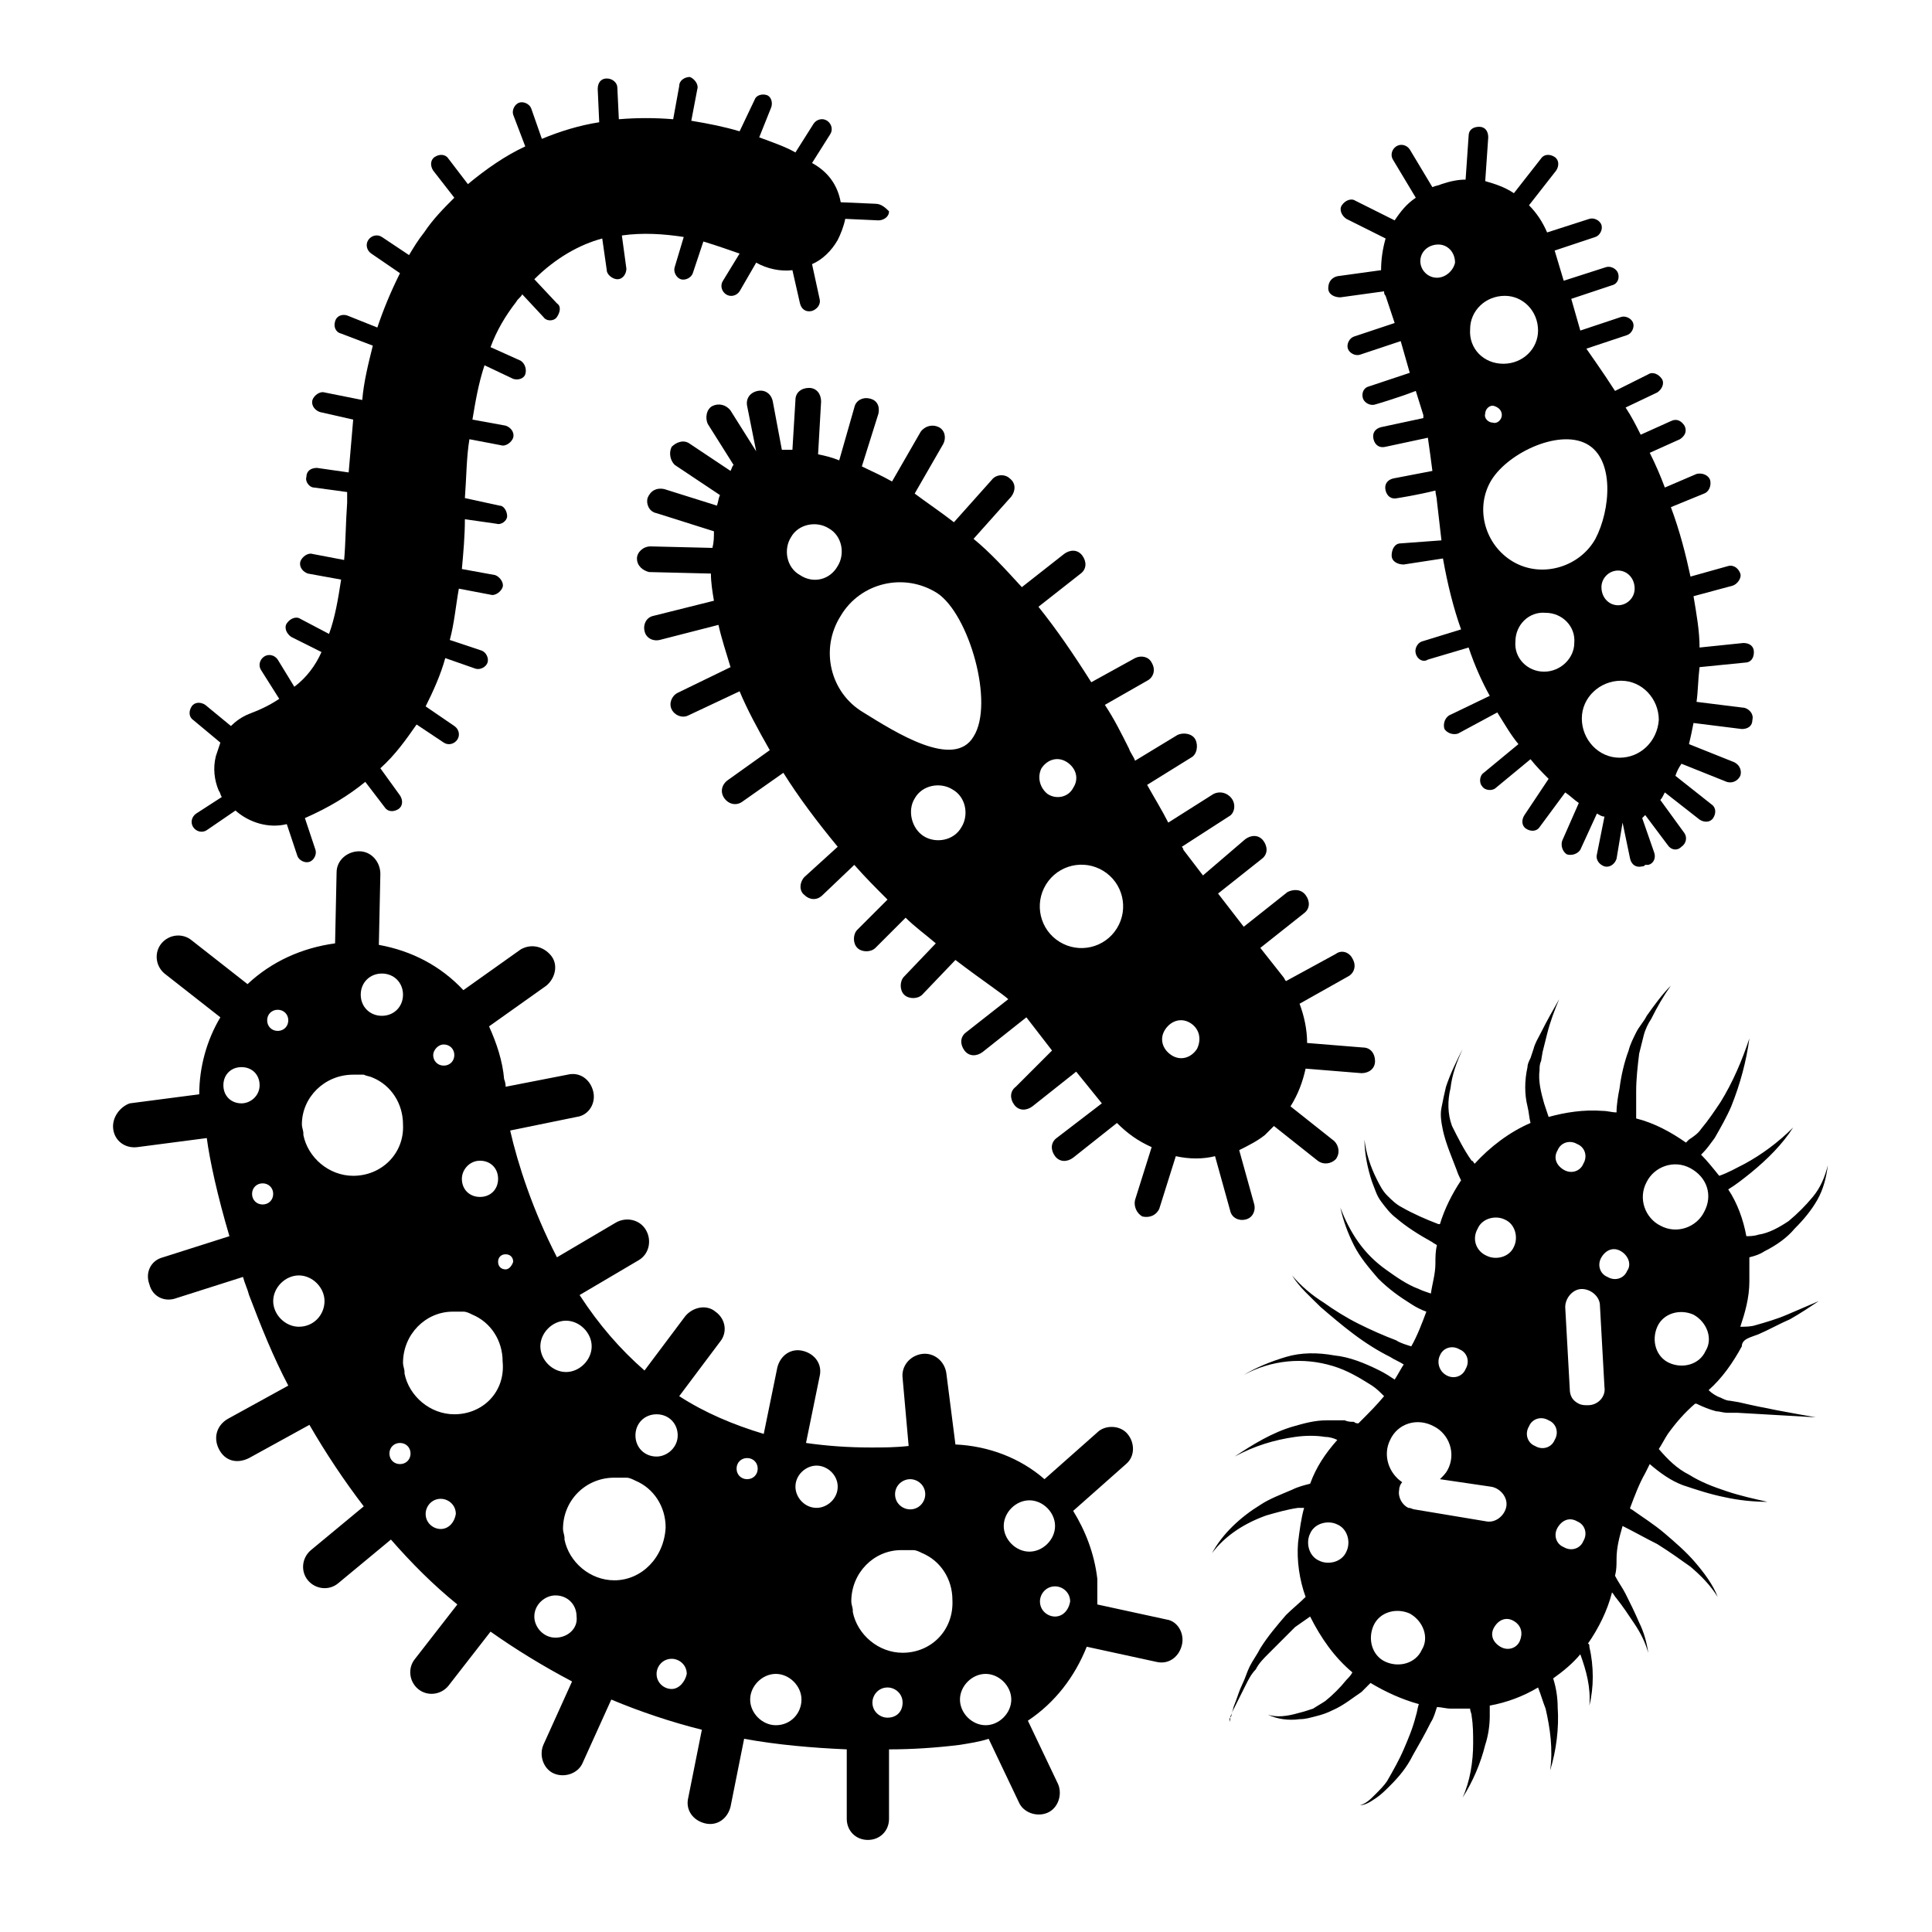<svg width="128" height="128" xmlns="http://www.w3.org/2000/svg">
  <g>
    <path d="M88.8,19.7l2.9-0.4c0,0.1,0,0.2,0.1,0.3l0.6,1.8l-2.7,0.9c-0.3,0.1-0.5,0.5-0.4,0.8c0.1,0.3,0.5,0.5,0.8,0.4 l2.7-0.9l0.6,2.1l-2.7,0.9c-0.4,0.1-0.5,0.5-0.4,0.8s0.5,0.5,0.8,0.4c0,0,1.4-0.4,2.7-0.9l0.5,1.6c0,0.1,0,0.2,0,0.2l-2.8,0.6 c-0.4,0.1-0.6,0.4-0.5,0.8c0.1,0.4,0.4,0.6,0.8,0.5l2.8-0.6c0.1,0.7,0.2,1.4,0.3,2.2l-2.6,0.5c-0.4,0.1-0.6,0.4-0.5,0.8 c0.1,0.4,0.4,0.6,0.8,0.5c0,0,1.3-0.2,2.5-0.5c0,0.2,0.1,0.5,0.1,0.7c0.1,0.9,0.2,1.7,0.3,2.6L92.8,36c-0.4,0-0.6,0.4-0.6,0.8 c0,0.4,0.4,0.6,0.8,0.6l2.6-0.4c0.3,1.7,0.7,3.3,1.2,4.7l-2.6,0.8c-0.3,0.1-0.5,0.5-0.4,0.8c0.1,0.4,0.5,0.6,0.8,0.4l2.7-0.8 c0.4,1.2,0.9,2.3,1.4,3.2L96,47.4c-0.3,0.2-0.4,0.6-0.3,0.9c0.2,0.3,0.6,0.4,0.9,0.3l2.6-1.4c0.5,0.8,0.9,1.5,1.4,2.1l-2.3,1.9 c-0.3,0.2-0.3,0.7-0.1,0.9c0.2,0.3,0.7,0.3,0.9,0.1l2.3-1.9c0.4,0.5,0.8,0.9,1.2,1.3L101,54c-0.2,0.3-0.2,0.7,0.1,0.9 c0.3,0.2,0.7,0.2,0.9-0.1l1.7-2.3c0.3,0.2,0.6,0.5,0.9,0.7l-1.1,2.5c-0.1,0.3,0,0.7,0.3,0.9c0.3,0.1,0.7,0,0.9-0.3l1.1-2.4 c0.2,0.1,0.3,0.2,0.5,0.2l-0.5,2.5c-0.1,0.4,0.2,0.7,0.5,0.8c0.4,0.1,0.7-0.2,0.8-0.5l0.4-2.4l0.5,2.4c0.1,0.4,0.4,0.6,0.8,0.5 c0.1,0,0.1,0,0.2-0.1c0.1,0,0.2,0,0.2,0c0.4-0.1,0.5-0.5,0.4-0.8l-0.8-2.3c0.1-0.1,0.1-0.1,0.2-0.2l1.5,2c0.2,0.3,0.6,0.4,0.9,0.1 c0.3-0.2,0.4-0.6,0.2-0.9L110,53c0.1-0.1,0.2-0.3,0.3-0.5l2.3,1.8c0.3,0.2,0.7,0.2,0.9-0.1s0.2-0.7-0.1-0.9l-2.4-1.9 c0.1-0.3,0.2-0.5,0.4-0.8l3,1.2c0.3,0.1,0.7,0,0.9-0.4c0.1-0.3,0-0.7-0.4-0.9l-3-1.2c0.1-0.4,0.2-0.9,0.3-1.4l3.2,0.4 c0.4,0,0.7-0.2,0.7-0.6c0.1-0.4-0.2-0.7-0.5-0.8l-3.2-0.4c0.1-0.7,0.1-1.5,0.2-2.3l3-0.3c0.4,0,0.6-0.3,0.6-0.7 c0-0.4-0.3-0.6-0.7-0.6l-2.9,0.3c0-1.1-0.2-2.2-0.4-3.4l2.6-0.7c0.3-0.1,0.6-0.5,0.5-0.8c-0.1-0.3-0.4-0.6-0.8-0.5l-2.5,0.7 c-0.3-1.4-0.7-3-1.3-4.6l2.2-0.9c0.3-0.1,0.5-0.5,0.4-0.9c-0.1-0.3-0.5-0.5-0.9-0.4l-2.1,0.9c-0.3-0.8-0.6-1.5-1-2.3l2-0.9 c0.3-0.2,0.5-0.5,0.3-0.9c-0.2-0.3-0.5-0.5-0.9-0.3l-2,0.9c-0.3-0.6-0.6-1.2-1-1.8l2.1-1c0.3-0.2,0.5-0.6,0.3-0.9 c-0.2-0.3-0.6-0.5-0.9-0.3l-2.2,1.1c-0.9-1.4-1.7-2.5-1.9-2.8l2.7-0.9c0.3-0.1,0.5-0.5,0.4-0.8c-0.1-0.3-0.5-0.5-0.8-0.4l-2.7,0.9 l-0.6-2.1l2.7-0.9c0.4-0.1,0.5-0.5,0.4-0.8c-0.1-0.3-0.5-0.5-0.8-0.4l-2.8,0.9l-0.6-2l2.7-0.9c0.3-0.1,0.5-0.5,0.4-0.8 c-0.1-0.3-0.5-0.5-0.8-0.4l-2.8,0.9c-0.3-0.7-0.7-1.3-1.2-1.8l1.8-2.3c0.2-0.3,0.2-0.7-0.1-0.9s-0.7-0.2-0.9,0.1l-1.8,2.3 c-0.6-0.4-1.2-0.6-1.9-0.8l0.2-2.9c0-0.4-0.2-0.7-0.6-0.7c-0.4,0-0.7,0.2-0.7,0.6l-0.2,2.9c-0.5,0-1,0.1-1.6,0.3 c-0.2,0.1-0.4,0.1-0.6,0.2l-1.5-2.5c-0.2-0.3-0.6-0.4-0.9-0.2s-0.4,0.6-0.2,0.9l1.5,2.5c-0.6,0.4-1,0.9-1.4,1.5l-2.6-1.3 c-0.3-0.2-0.7,0-0.9,0.3c-0.2,0.3,0,0.7,0.3,0.9l2.6,1.3c-0.2,0.7-0.3,1.4-0.3,2.1l-2.9,0.4c-0.4,0.1-0.6,0.4-0.6,0.8 C88,19.5,88.4,19.7,88.8,19.7z M102.3,44.5c-1.1,0-2-0.9-1.9-2c0-1.1,0.9-2,2-1.9c1.1,0,2,0.9,1.9,2 C104.3,43.6,103.4,44.5,102.3,44.5z M109.9,47.7c-0.1,1.4-1.2,2.5-2.6,2.5c-1.4,0-2.5-1.2-2.5-2.6c0-1.4,1.2-2.5,2.6-2.5 C108.8,45.1,109.9,46.3,109.9,47.7z M107.2,37.8c0.6,0,1.1,0.5,1.1,1.2c0,0.6-0.5,1.1-1.1,1.1c-0.6,0-1.1-0.5-1.1-1.2 C106.1,38.3,106.6,37.8,107.2,37.8z M105.1,29.4c1.9,1,1.6,4.4,0.6,6.3c-1,1.8-3.4,2.6-5.3,1.6c-1.9-1-2.7-3.4-1.7-5.3 S103.2,28.4,105.1,29.4z M98.4,27.4c0-0.3,0.3-0.6,0.6-0.5c0.3,0.1,0.5,0.3,0.5,0.6s-0.3,0.6-0.6,0.5C98.6,28,98.3,27.7,98.4,27.4z M99.7,19.6c1.2,0,2.2,1,2.2,2.3c0,1.2-1,2.2-2.3,2.2c-1.3,0-2.3-1-2.2-2.3C97.4,20.6,98.4,19.6,99.7,19.6z M95.3,16.2 c0.6,0,1.1,0.5,1.1,1.2c-0.1,0.5-0.6,1-1.2,1c-0.6,0-1.1-0.5-1.1-1.1C94.1,16.7,94.6,16.2,95.3,16.2z"/>
    <path d="M81.5,114.1c0-0.1,0-0.2,0-0.3C81.4,113.9,81.5,114,81.5,114.1z"/>
    <path d="M115.4,89.2c0-0.5,0.6-0.6,1.1-0.8c0.7-0.3,1.4-0.7,2.1-1c0.7-0.4,1.3-0.8,1.9-1.2c-0.7,0.3-1.4,0.6-2.1,0.9 c-0.7,0.3-1.4,0.5-2.1,0.7c-0.3,0.1-0.7,0.1-1,0.1c0.3-0.9,0.6-1.9,0.6-3c0-0.5,0-1.1,0-1.6c0.4-0.1,0.7-0.2,1-0.4 c0.8-0.4,1.5-0.9,2-1.5c0.6-0.6,1.1-1.2,1.5-1.9c0.4-0.7,0.6-1.5,0.7-2.3c-0.2,0.8-0.5,1.5-1,2.1s-1,1.1-1.6,1.6 c-0.6,0.4-1.3,0.8-2,0.9c-0.3,0.1-0.6,0.1-0.8,0.1c-0.2-1.1-0.6-2.2-1.2-3.1c0.5-0.3,1-0.7,1.5-1.1c1.1-0.9,2.1-1.9,2.8-3 c-1,1-2.1,1.8-3.2,2.4c-0.6,0.3-1.1,0.6-1.7,0.8c-0.4-0.5-0.8-1-1.2-1.4c0,0,0,0,0.1-0.1c0.3-0.3,0.5-0.6,0.8-1 c0.4-0.7,0.8-1.4,1.1-2.1c0.6-1.5,1-3,1.2-4.5c-0.5,1.5-1.1,2.9-1.9,4.2c-0.4,0.6-0.8,1.2-1.3,1.8c-0.2,0.3-0.5,0.5-0.8,0.7 c-0.1,0.1-0.1,0.1-0.2,0.2c-1-0.7-2.1-1.3-3.3-1.6c0-0.6,0-1.2,0-1.8c0-0.8,0.1-1.7,0.2-2.5c0.1-0.4,0.2-0.8,0.3-1.2 c0.1-0.4,0.3-0.8,0.5-1.1c0.4-0.8,0.8-1.5,1.3-2.2c-0.6,0.6-1.1,1.3-1.6,2c-0.2,0.4-0.5,0.7-0.7,1.1c-0.2,0.4-0.4,0.8-0.5,1.2 c-0.3,0.8-0.5,1.7-0.6,2.5c-0.1,0.5-0.2,1.1-0.2,1.6c-0.3,0-0.6-0.1-0.9-0.1c-1.3-0.1-2.5,0.1-3.6,0.4c-0.1-0.3-0.2-0.6-0.3-0.9 c-0.2-0.7-0.4-1.5-0.3-2.2c0-0.2,0-0.4,0.1-0.6l0.1-0.6c0.1-0.4,0.2-0.8,0.3-1.2c0.2-0.8,0.5-1.6,0.8-2.3c-0.4,0.7-0.8,1.4-1.2,2.2 c-0.2,0.4-0.4,0.7-0.5,1.1l-0.2,0.6c-0.1,0.2-0.2,0.4-0.2,0.6c-0.2,0.9-0.2,1.8,0,2.6c0.1,0.4,0.1,0.7,0.2,1.1 c-1.4,0.6-2.7,1.6-3.7,2.7c-0.1-0.1-0.1-0.2-0.2-0.2c-0.5-0.7-0.9-1.5-1.3-2.3c-0.3-0.8-0.3-1.7-0.1-2.5c0.1-0.9,0.4-1.7,0.8-2.6 c-0.4,0.8-0.8,1.6-1.1,2.5c-0.1,0.4-0.2,0.9-0.3,1.4c-0.1,0.5,0,1,0.1,1.5c0.2,0.9,0.6,1.8,0.9,2.6c0.1,0.3,0.2,0.5,0.3,0.7 c-0.6,0.9-1.1,1.9-1.4,2.9h-0.1c-0.8-0.3-1.7-0.7-2.4-1.1c-0.4-0.2-0.7-0.5-1-0.8c-0.3-0.3-0.5-0.7-0.7-1.1 c-0.4-0.8-0.7-1.7-0.8-2.6c0,0.9,0.2,1.9,0.5,2.8c0.2,0.5,0.3,0.9,0.6,1.3c0.3,0.4,0.6,0.8,1,1.1c0.7,0.6,1.5,1.1,2.4,1.6 c0.1,0.1,0.2,0.1,0.3,0.2c-0.1,0.4-0.1,0.8-0.1,1.2c0,0.7-0.2,1.3-0.3,2c-0.3-0.1-0.6-0.2-0.8-0.3c-0.8-0.3-1.5-0.8-2.2-1.3 c-0.7-0.5-1.3-1.1-1.8-1.8s-0.9-1.5-1.2-2.3c0.2,0.9,0.5,1.7,0.9,2.5c0.4,0.8,1,1.5,1.6,2.2c0.7,0.7,1.4,1.2,2.2,1.7 c0.3,0.2,0.7,0.4,1,0.5c-0.3,0.8-0.6,1.6-1,2.3c-0.3-0.1-0.7-0.2-1-0.4c-0.8-0.3-1.7-0.7-2.5-1.1c-0.8-0.4-1.6-0.9-2.3-1.4 c-0.8-0.5-1.5-1.1-2.1-1.8c0.5,0.8,1.2,1.4,1.9,2.1c0.7,0.6,1.4,1.2,2.2,1.8s1.6,1.1,2.4,1.5c0.3,0.2,0.6,0.3,0.9,0.5 c-0.2,0.3-0.4,0.7-0.6,1c-0.3-0.2-0.6-0.4-1-0.6c-1-0.5-2-0.9-3-1c-1.1-0.2-2.2-0.2-3.2,0.1s-2,0.7-2.8,1.2 c0.9-0.5,1.9-0.8,2.9-0.9c1-0.1,2,0,3,0.3c1,0.3,1.8,0.8,2.6,1.3c0.3,0.2,0.5,0.4,0.8,0.7c-0.5,0.6-1,1.1-1.6,1.7c0,0,0,0-0.1,0.1 c-0.1,0-0.2,0-0.3-0.1c-0.2,0-0.4,0-0.6-0.1c-0.4,0-0.8,0-1.2,0c-0.8,0-1.5,0.2-2.2,0.4c-1.4,0.4-2.7,1.2-3.9,2 c1.3-0.7,2.6-1.1,4-1.3c0.7-0.1,1.4-0.1,2,0c0.3,0,0.6,0.1,0.8,0.2c-0.8,0.9-1.4,1.8-1.8,2.9c-0.4,0.1-0.8,0.2-1.2,0.4 c-0.7,0.3-1.5,0.6-2.1,1c-1.3,0.8-2.5,1.9-3.2,3.2c0.9-1.2,2.2-2,3.6-2.5c0.7-0.2,1.4-0.4,2.1-0.5c0.1,0,0.2,0,0.4,0 c-0.2,0.7-0.3,1.5-0.4,2.3c-0.1,1.2,0.1,2.5,0.5,3.6c-0.4,0.4-0.9,0.8-1.3,1.2c-0.6,0.7-1.2,1.4-1.7,2.2c-0.2,0.4-0.5,0.8-0.7,1.2 c-0.2,0.4-0.3,0.8-0.5,1.2c-0.2,0.4-0.3,0.8-0.5,1.3c-0.1,0.2-0.1,0.4-0.2,0.6c0.1-0.2,0.2-0.4,0.3-0.6c0.2-0.4,0.4-0.8,0.6-1.2 s0.4-0.8,0.7-1.1c0.2-0.4,0.5-0.7,0.8-1c0.6-0.6,1.2-1.2,1.8-1.8c0.3-0.2,0.7-0.5,1-0.7c0.7,1.4,1.6,2.7,2.8,3.7 c-0.1,0.2-0.3,0.4-0.4,0.5c-0.4,0.5-0.9,1-1.4,1.4c-0.3,0.2-0.5,0.3-0.8,0.5c-0.3,0.1-0.6,0.2-1,0.3c-0.7,0.2-1.4,0.3-2,0.1 c0.6,0.3,1.4,0.4,2.1,0.3c0.4,0,0.7-0.1,1.1-0.2c0.4-0.1,0.7-0.2,1.1-0.4c0.7-0.3,1.3-0.8,1.9-1.2c0.2-0.2,0.4-0.4,0.6-0.6 c1,0.6,2.1,1.1,3.2,1.4c-0.1,0.3-0.1,0.5-0.2,0.8c-0.2,0.8-0.5,1.5-0.8,2.2c-0.3,0.7-0.7,1.4-1.1,2.1c-0.2,0.3-0.5,0.6-0.8,0.9 s-0.6,0.6-1,0.7c0.4,0,0.8-0.3,1.1-0.5c0.3-0.2,0.6-0.5,0.9-0.8c0.6-0.6,1.1-1.2,1.5-2c0.4-0.7,0.8-1.4,1.2-2.2 c0.2-0.3,0.3-0.7,0.4-1c0.3,0,0.6,0.1,0.9,0.1c0.5,0,0.9,0,1.3,0c0,0.2,0.1,0.3,0.1,0.5c0.1,0.6,0.1,1.2,0.1,1.8 c0,1.2-0.2,2.5-0.7,3.6c0.7-1.1,1.2-2.3,1.5-3.5c0.2-0.6,0.3-1.3,0.3-1.9c0-0.2,0-0.5,0-0.7c1.1-0.2,2.2-0.6,3.2-1.2 c0.2,0.5,0.3,0.9,0.5,1.4c0.3,1.3,0.5,2.7,0.3,4.1c0.4-1.3,0.6-2.8,0.5-4.2c0-0.6-0.1-1.3-0.3-1.9c0.7-0.5,1.3-1,1.8-1.6 c0.4,1.1,0.7,2.2,0.6,3.4c0.3-1.2,0.3-2.6,0-3.9c0-0.1,0-0.2-0.1-0.2c0.7-1,1.3-2.2,1.6-3.4c0.1,0.1,0.2,0.3,0.3,0.4 c0.4,0.5,0.8,1.1,1.2,1.7s0.7,1.2,0.9,1.9c-0.1-0.7-0.3-1.4-0.6-2c-0.3-0.7-0.6-1.3-0.9-1.9c-0.2-0.4-0.5-0.8-0.7-1.2 c0.1-0.4,0.1-0.7,0.1-1.1c0-0.8,0.2-1.5,0.4-2.2c0.8,0.4,1.5,0.8,2.3,1.2c0.8,0.5,1.5,1,2.2,1.5c0.7,0.6,1.3,1.2,1.8,2 c-0.3-0.8-0.9-1.6-1.5-2.3c-0.6-0.7-1.3-1.3-2-1.9s-1.5-1.1-2.2-1.6c0,0-0.1,0-0.1-0.1c0.3-0.8,0.6-1.6,1-2.3 c0.1-0.2,0.2-0.4,0.3-0.6c0.7,0.6,1.4,1.1,2.2,1.4c0.9,0.3,1.8,0.6,2.8,0.8c0.9,0.2,1.9,0.3,2.8,0.3c-0.9-0.2-1.8-0.4-2.7-0.7 c-0.9-0.3-1.7-0.6-2.5-1.1c-0.8-0.4-1.4-1-2-1.7c0.2-0.3,0.4-0.7,0.6-1c0.5-0.7,1.1-1.4,1.8-2c0,0,0,0,0.1,0 c0.4,0.2,0.9,0.4,1.3,0.5c0.2,0,0.5,0.1,0.7,0.1h0.7c1.7,0.1,3.5,0.2,5.2,0.3c-1.7-0.3-3.4-0.6-5.1-1l-0.6-0.1 c-0.2,0-0.4-0.1-0.6-0.2c-0.3-0.1-0.6-0.3-0.8-0.5C114.1,91.3,114.8,90.3,115.4,89.2z M89.2,102.8c-0.3,0.7-1.2,0.9-1.8,0.6 c-0.7-0.3-0.9-1.2-0.6-1.8c0.3-0.7,1.2-0.9,1.8-0.6C89.3,101.3,89.5,102.2,89.2,102.8z M103.2,76.2c0.2-0.5,0.8-0.7,1.3-0.4 c0.5,0.2,0.7,0.8,0.4,1.3c-0.2,0.5-0.8,0.7-1.3,0.4S102.9,76.7,103.2,76.2z M97.9,81.4c0.3-0.7,1.2-0.9,1.8-0.6 c0.7,0.3,0.9,1.2,0.6,1.8c-0.3,0.7-1.2,0.9-1.8,0.6C97.8,82.9,97.5,82.1,97.9,81.4z M95.4,89.8c0.2-0.5,0.8-0.7,1.3-0.4 c0.5,0.2,0.7,0.8,0.4,1.3c-0.2,0.5-0.8,0.7-1.3,0.4C95.3,90.8,95.2,90.2,95.4,89.8z M94.2,109.3c-0.4,0.9-1.5,1.2-2.4,0.8 c-0.9-0.4-1.2-1.5-0.8-2.4c0.4-0.9,1.5-1.2,2.4-0.8C94.3,107.4,94.7,108.5,94.2,109.3z M98.5,100.8l-4.8-0.8 c-0.1,0-0.2-0.1-0.4-0.1c-0.4-0.2-0.7-0.7-0.6-1.2c0-0.2,0.1-0.4,0.2-0.5c-0.9-0.6-1.3-1.8-0.8-2.8c0.5-1.1,1.8-1.5,2.9-0.9 c1,0.5,1.5,1.8,0.9,2.9c-0.1,0.2-0.3,0.4-0.5,0.6l3.4,0.5c0.6,0.1,1.1,0.7,1,1.3C99.7,100.4,99.1,100.9,98.5,100.8z M100.7,108.7 c-0.2,0.5-0.8,0.7-1.3,0.4s-0.7-0.8-0.4-1.3s0.8-0.7,1.3-0.4C100.8,107.7,100.9,108.2,100.7,108.7z M101.7,95.8 c-0.5-0.2-0.7-0.8-0.4-1.3c0.2-0.5,0.8-0.7,1.3-0.4c0.5,0.2,0.7,0.8,0.4,1.3C102.8,95.9,102.2,96.1,101.7,95.8z M104.9,102.1 c-0.2,0.5-0.8,0.7-1.3,0.4c-0.5-0.2-0.7-0.8-0.4-1.3s0.8-0.7,1.3-0.4C105,101,105.2,101.6,104.9,102.1z M105.2,93.1 c-0.2,0-0.4,0-0.6-0.1c-0.4-0.2-0.6-0.5-0.6-1l-0.3-5.4c0-0.6,0.5-1.2,1.1-1.2c0.6,0,1.2,0.5,1.2,1.1l0.3,5.4 C106.4,92.5,105.9,93.1,105.2,93.1z M107.8,84.2c-0.2,0.5-0.8,0.7-1.3,0.4c-0.5-0.2-0.7-0.8-0.4-1.3c0.3-0.5,0.8-0.7,1.3-0.4 C107.9,83.2,108.1,83.8,107.8,84.2z M109.1,78.3c0.5-1,1.8-1.5,2.9-0.9c1.1,0.6,1.5,1.8,0.9,2.9c-0.5,1-1.8,1.5-2.9,0.9 C109,80.7,108.5,79.4,109.1,78.3z M113,89.5c-0.4,0.9-1.5,1.2-2.4,0.8c-0.9-0.4-1.2-1.5-0.8-2.4c0.4-0.9,1.5-1.2,2.4-0.8 C113.1,87.6,113.5,88.7,113,89.5z"/>
    <path d="M81.6,113.5c0,0.1-0.1,0.2-0.1,0.3C81.6,113.7,81.6,113.6,81.6,113.5z"/>
    <path d="M14.6,49.2c-0.1,0.3-0.2,0.6-0.3,0.9c-0.2,0.8-0.1,1.6,0.2,2.3c0.1,0.1,0.1,0.3,0.2,0.4L13,53.9 c-0.3,0.2-0.4,0.6-0.2,0.9s0.6,0.4,0.9,0.2l1.9-1.3c0.9,0.8,2.2,1.2,3.4,0.9l0.7,2.1c0.1,0.3,0.5,0.5,0.8,0.4 c0.3-0.1,0.5-0.5,0.4-0.8l-0.7-2.1c1.6-0.7,2.9-1.5,4-2.4l1.3,1.7c0.2,0.3,0.6,0.3,0.9,0.1c0.3-0.2,0.3-0.6,0.1-0.9l-1.3-1.8 c1-0.9,1.7-1.9,2.4-2.9l1.8,1.2c0.3,0.2,0.7,0.1,0.9-0.2s0.1-0.7-0.2-0.9l-1.9-1.3c0.5-1,1-2.1,1.3-3.2l2,0.7 c0.3,0.1,0.7-0.1,0.8-0.4c0.1-0.3-0.1-0.7-0.4-0.8l-2.1-0.7c0.3-1.1,0.4-2.3,0.6-3.4l2.1,0.4c0.3,0.1,0.7-0.2,0.8-0.5 c0.1-0.3-0.2-0.7-0.5-0.8l-2.2-0.4c0.1-1.1,0.2-2.2,0.2-3.3l2.1,0.3c0.3,0.1,0.7-0.2,0.7-0.5s-0.2-0.7-0.5-0.7L30.8,33 c0.1-1.3,0.1-2.7,0.3-3.9l2.1,0.4c0.3,0.1,0.7-0.2,0.8-0.5c0.1-0.4-0.2-0.7-0.5-0.8l-2.2-0.4c0.2-1.2,0.4-2.4,0.8-3.6l1.9,0.9 c0.3,0.1,0.7,0,0.8-0.3c0.1-0.3,0-0.7-0.3-0.9l-2-0.9c0.4-1.1,1-2.1,1.7-3c0.1-0.2,0.3-0.3,0.4-0.5L36,21c0.2,0.3,0.7,0.3,0.9,0 c0.2-0.3,0.3-0.7,0-0.9l-1.5-1.6c1.4-1.4,3-2.3,4.5-2.7l0.3,2.1c0,0.3,0.4,0.6,0.7,0.6c0.4,0,0.6-0.4,0.6-0.7l-0.3-2.2 c1.4-0.2,2.8-0.1,4.1,0.1l-0.6,2c-0.1,0.3,0.1,0.7,0.4,0.8c0.3,0.1,0.7-0.1,0.8-0.4l0.7-2.1c1,0.3,1.8,0.6,2.4,0.8l-1.1,1.8 c-0.2,0.3-0.1,0.7,0.2,0.9c0.3,0.2,0.7,0.1,0.9-0.2l1.1-1.9c0.7,0.4,1.6,0.6,2.4,0.5l0.5,2.2c0.1,0.4,0.4,0.6,0.8,0.5 c0.3-0.1,0.6-0.4,0.5-0.8l-0.5-2.3c0.7-0.3,1.3-0.9,1.7-1.6c0.2-0.4,0.4-0.9,0.5-1.4l2.2,0.1c0.3,0,0.7-0.2,0.7-0.6 c-0.2-0.2-0.5-0.5-0.9-0.5l-2.3-0.1c-0.2-1.1-0.8-2-1.9-2.6L55,8.9c0.2-0.3,0.1-0.7-0.2-0.9s-0.7-0.1-0.9,0.2l-1.2,1.9 c-0.7-0.4-1.6-0.7-2.4-1l0.8-2c0.1-0.3,0-0.7-0.3-0.8c-0.3-0.1-0.7,0-0.8,0.3l-1,2.1c-1-0.3-2-0.5-3.2-0.7l0.4-2.1 c0.1-0.3-0.2-0.7-0.5-0.8c-0.3,0-0.7,0.2-0.7,0.6l-0.4,2.2c-1.2-0.1-2.4-0.1-3.6,0l-0.1-2.1c0-0.3-0.3-0.6-0.7-0.6 c-0.4,0-0.6,0.3-0.6,0.7l0.1,2.2c-1.3,0.2-2.6,0.6-3.8,1.1l-0.7-2c-0.1-0.3-0.5-0.5-0.8-0.4c-0.3,0.1-0.5,0.5-0.4,0.8l0.8,2.1 c-1.3,0.6-2.6,1.5-3.8,2.5l-1.3-1.7c-0.2-0.3-0.6-0.3-0.9-0.1c-0.3,0.2-0.3,0.6-0.1,0.9l1.4,1.8c-0.7,0.7-1.4,1.4-2,2.3 c-0.4,0.5-0.7,1-1,1.5l-1.8-1.2c-0.3-0.2-0.7-0.1-0.9,0.2c-0.2,0.3-0.1,0.7,0.2,0.9l1.9,1.3c-0.6,1.2-1.1,2.4-1.5,3.6l-2-0.8 c-0.3-0.1-0.7,0-0.8,0.4c-0.1,0.3,0,0.7,0.4,0.8l2.1,0.8c-0.3,1.2-0.6,2.4-0.7,3.6L21.5,26c-0.3-0.1-0.7,0.2-0.8,0.5 c-0.1,0.4,0.2,0.7,0.5,0.8l2.2,0.5c-0.1,1.2-0.2,2.3-0.3,3.5L21,31c-0.4,0-0.7,0.2-0.7,0.6c-0.1,0.3,0.2,0.7,0.5,0.7l2.2,0.3 c0,0.2,0,0.5,0,0.7c-0.1,1.4-0.1,2.7-0.2,3.8l-2.1-0.4c-0.3-0.1-0.7,0.2-0.8,0.5c-0.1,0.4,0.2,0.7,0.5,0.8l2.2,0.4 c-0.2,1.3-0.4,2.5-0.8,3.6l-1.9-1c-0.3-0.2-0.7,0-0.9,0.3s0,0.7,0.3,0.9l2,1c-0.4,0.9-1,1.7-1.8,2.3l-1.1-1.8 c-0.2-0.3-0.6-0.4-0.9-0.2s-0.4,0.6-0.2,0.9l1.2,1.9c-0.6,0.4-1.2,0.7-2,1c-0.5,0.2-0.9,0.5-1.2,0.8l-1.7-1.4 c-0.3-0.2-0.7-0.2-0.9,0.1s-0.2,0.7,0.1,0.9L14.6,49.2z"/>
    <path d="M81.5,80.2c0.1,0.5,0.6,0.7,1,0.6c0.5-0.1,0.7-0.6,0.6-1l-1-3.6c0.6-0.3,1.2-0.6,1.7-1 c0.2-0.2,0.4-0.4,0.6-0.6l2.9,2.3c0.4,0.3,0.9,0.2,1.2-0.1c0.3-0.4,0.2-0.9-0.1-1.2l-2.9-2.3c0.5-0.8,0.8-1.6,1-2.5l3.7,0.3 c0.5,0,0.9-0.3,0.9-0.8s-0.3-0.9-0.8-0.9l-3.7-0.3c0-0.9-0.2-1.8-0.5-2.6l3.2-1.8c0.4-0.2,0.6-0.7,0.3-1.2 c-0.2-0.4-0.7-0.6-1.1-0.3L85.2,65c-0.1-0.1-0.1-0.2-0.2-0.3l-1.5-1.9l2.9-2.3c0.4-0.3,0.4-0.8,0.1-1.2s-0.8-0.4-1.2-0.2l-2.9,2.3 l-1.7-2.2l2.9-2.3c0.4-0.3,0.4-0.8,0.1-1.2c-0.3-0.4-0.8-0.4-1.2-0.1L79.7,58l-1.3-1.7c0-0.1-0.1-0.2-0.1-0.2l3.1-2 c0.4-0.2,0.5-0.8,0.2-1.2c-0.3-0.4-0.8-0.5-1.2-0.3l-3,1.9C77,53.7,76.5,52.9,76,52l2.9-1.8c0.4-0.2,0.5-0.8,0.3-1.2 s-0.8-0.5-1.2-0.3l-2.8,1.7c-0.1-0.3-0.3-0.5-0.4-0.8c-0.5-1-1-2-1.6-2.9l2.8-1.6c0.4-0.2,0.6-0.7,0.3-1.2 c-0.2-0.4-0.7-0.5-1.1-0.3l-2.9,1.6c-1.2-1.9-2.3-3.5-3.5-5l2.8-2.2c0.4-0.3,0.4-0.8,0.1-1.2c-0.3-0.4-0.8-0.4-1.2-0.1l-2.8,2.2 c-1.1-1.2-2.1-2.3-3.2-3.2l2.5-2.8c0.3-0.4,0.3-0.9-0.1-1.2c-0.3-0.3-0.9-0.3-1.2,0.1l-2.5,2.8c-0.9-0.7-1.8-1.3-2.6-1.9l1.9-3.3 c0.2-0.4,0.1-0.9-0.3-1.1s-0.9-0.1-1.2,0.3l-1.9,3.3c-0.7-0.4-1.4-0.7-2-1l1.1-3.5c0.1-0.5-0.1-0.9-0.6-1c-0.4-0.1-0.9,0.1-1,0.6 l-1,3.5c-0.5-0.2-0.9-0.3-1.4-0.4l0.2-3.5c0-0.5-0.3-0.9-0.8-0.9s-0.9,0.3-0.9,0.8l-0.2,3.3c-0.3,0-0.5,0-0.7,0l-0.6-3.2 c-0.1-0.5-0.5-0.8-1-0.7c-0.5,0.1-0.8,0.5-0.7,1l0.6,3l-1.7-2.7c-0.3-0.4-0.8-0.5-1.2-0.3c-0.4,0.2-0.5,0.8-0.3,1.2l1.7,2.7 c-0.1,0.1-0.1,0.2-0.2,0.4l-2.7-1.8c-0.4-0.3-0.9-0.1-1.2,0.2c-0.2,0.4-0.1,0.9,0.2,1.2l3,2c-0.1,0.2-0.1,0.4-0.2,0.7L44,32.4 c-0.5-0.1-0.9,0.1-1.1,0.6c-0.1,0.4,0.1,0.9,0.6,1l3.8,1.2c0,0.4,0,0.7-0.1,1.1l-4.1-0.1c-0.5,0-0.9,0.4-0.9,0.8 c0,0.5,0.4,0.8,0.8,0.9l4.1,0.1c0,0.6,0.1,1.2,0.2,1.8l-4,1c-0.5,0.1-0.7,0.6-0.6,1c0.1,0.5,0.6,0.7,1,0.6l3.9-1 c0.2,0.9,0.5,1.8,0.8,2.8l-3.5,1.7c-0.4,0.2-0.6,0.7-0.4,1.1s0.7,0.6,1.1,0.4l3.4-1.6c0.5,1.2,1.2,2.5,2,3.9l-2.8,2 c-0.4,0.3-0.5,0.8-0.2,1.2c0.3,0.4,0.8,0.5,1.2,0.2l2.7-1.9c1,1.6,2.2,3.2,3.6,4.9l-2.2,2c-0.3,0.3-0.4,0.9,0,1.2 c0.3,0.3,0.8,0.4,1.2,0l2.1-2c0.7,0.8,1.4,1.5,2.2,2.3l-2,2c-0.3,0.3-0.3,0.9,0,1.2c0.3,0.3,0.9,0.3,1.2,0l2-2 c0.6,0.6,1.3,1.1,2,1.7l-2.1,2.2c-0.3,0.3-0.3,0.9,0,1.2c0.3,0.3,0.9,0.3,1.2,0l2.2-2.3c1.7,1.3,3.2,2.3,3.5,2.6L64,68.4 c-0.4,0.3-0.4,0.8-0.1,1.2c0.3,0.4,0.8,0.4,1.2,0.1l2.9-2.3l1.7,2.2L67.3,72c-0.4,0.3-0.4,0.8-0.1,1.2c0.3,0.4,0.8,0.4,1.2,0.1 l2.9-2.3l1.7,2.1l-3,2.3c-0.4,0.3-0.4,0.8-0.1,1.2c0.3,0.4,0.8,0.4,1.2,0.1l2.9-2.3c0.7,0.7,1.4,1.2,2.3,1.6l-1.1,3.5 c-0.1,0.4,0.1,0.9,0.5,1.1c0.5,0.1,0.9-0.1,1.1-0.5l1.1-3.5c0.9,0.2,1.8,0.2,2.6,0L81.5,80.2z M53,38.1c-0.9-0.5-1.1-1.7-0.6-2.5 c0.5-0.9,1.7-1.1,2.5-0.6c0.9,0.5,1.1,1.7,0.6,2.5C55,38.4,53.9,38.7,53,38.1z M63.7,54.8c-0.5,0.9-1.7,1.1-2.5,0.6 s-1.1-1.7-0.6-2.5c0.5-0.9,1.7-1.1,2.5-0.6C64,52.8,64.2,54,63.7,54.8z M64.5,48.8c-1.3,2.2-5.2-0.3-7.3-1.6 c-2.2-1.3-2.9-4.2-1.5-6.4c1.3-2.2,4.2-2.9,6.4-1.5C64.2,40.7,65.9,46.6,64.5,48.8z M69,50.9c0.4-0.6,1.1-0.8,1.7-0.4 c0.6,0.4,0.8,1.1,0.4,1.7c-0.3,0.6-1.1,0.8-1.7,0.4C68.9,52.2,68.7,51.5,69,50.9z M74,61.5c-0.8,1.3-2.5,1.7-3.8,0.9 c-1.3-0.8-1.7-2.5-0.9-3.8c0.8-1.3,2.5-1.7,3.8-0.9C74.4,58.5,74.8,60.2,74,61.5z M79.3,69.5c-0.4,0.6-1.1,0.8-1.7,0.4 c-0.6-0.4-0.8-1.1-0.4-1.7c0.4-0.6,1.1-0.8,1.7-0.4C79.5,68.2,79.6,68.9,79.3,69.5z"/>
    <path d="M77.3,107.3l-4.6-1c0-0.6,0-1.1,0-1.7c-0.2-1.7-0.8-3.2-1.6-4.5l3.5-3.1c0.6-0.5,0.6-1.4,0.1-2s-1.5-0.6-2-0.1 L69.2,98c-1.6-1.4-3.7-2.2-5.9-2.3L62.7,91c-0.1-0.8-0.8-1.4-1.6-1.3c-0.8,0.1-1.4,0.8-1.3,1.6l0.4,4.5c-0.9,0.1-1.7,0.1-2.5,0.1 c-1.5,0-2.9-0.1-4.3-0.3l0.9-4.4c0.2-0.8-0.3-1.5-1.1-1.7s-1.5,0.3-1.7,1.1L50.6,95c-2-0.6-3.9-1.4-5.6-2.5l2.7-3.6 c0.5-0.6,0.4-1.5-0.3-2c-0.6-0.5-1.5-0.3-2,0.3l-2.7,3.6c-1.6-1.4-3-3-4.3-5l3.9-2.3c0.7-0.4,0.9-1.3,0.5-2c-0.4-0.7-1.3-0.9-2-0.5 l-3.9,2.3c-1.6-3.1-2.6-6.2-3.1-8.4l4.4-0.9c0.8-0.1,1.3-0.9,1.1-1.7c-0.2-0.8-0.9-1.3-1.7-1.1L33.5,72c0-0.3-0.1-0.5-0.1-0.5 c-0.1-1.2-0.5-2.4-1-3.5l3.8-2.7c0.6-0.5,0.8-1.4,0.3-2c-0.5-0.6-1.3-0.8-2-0.4l-3.8,2.7c-1.5-1.6-3.4-2.6-5.6-3l0.1-4.7 c0-0.8-0.6-1.5-1.4-1.5s-1.5,0.6-1.5,1.4l-0.1,4.7c-2.2,0.3-4.2,1.2-5.8,2.7l-3.7-2.9c-0.6-0.5-1.5-0.4-2,0.2 c-0.5,0.6-0.4,1.5,0.2,2l3.7,2.9c-0.9,1.5-1.4,3.3-1.4,5.1l-4.6,0.6C8,73.3,7.4,74,7.5,74.8s0.8,1.3,1.6,1.2l4.6-0.6 c0.2,1.5,0.7,3.8,1.5,6.5l-4.4,1.4c-0.8,0.2-1.2,1-0.9,1.8c0.2,0.8,1,1.2,1.8,0.9l4.4-1.4c0.1,0.4,0.3,0.8,0.4,1.2 c0.8,2.1,1.6,4.1,2.6,6l-4,2.2c-0.7,0.4-1,1.2-0.6,2s1.2,1,2,0.6l4-2.2c1.1,1.9,2.3,3.7,3.6,5.4l-3.5,2.9c-0.6,0.5-0.7,1.4-0.2,2 c0.5,0.6,1.4,0.7,2,0.2l3.5-2.9c1.4,1.6,2.8,3,4.4,4.3l-2.8,3.6c-0.5,0.6-0.4,1.5,0.2,2c0.6,0.5,1.5,0.4,2-0.2l2.8-3.6 c1.7,1.2,3.5,2.3,5.4,3.3l-1.9,4.2c-0.3,0.7,0,1.6,0.7,1.9s1.6,0,1.9-0.7l1.9-4.2c1.9,0.8,4,1.5,6,2l-0.9,4.5 c-0.2,0.8,0.3,1.5,1.1,1.7c0.8,0.2,1.5-0.3,1.7-1.1l0.9-4.5c2.2,0.4,4.5,0.6,6.8,0.7v4.6c0,0.8,0.6,1.4,1.4,1.4s1.4-0.6,1.4-1.4 v-4.6c1.5,0,3.1-0.1,4.7-0.3c0.6-0.1,1.3-0.2,1.9-0.4l2,4.2c0.3,0.7,1.2,1,1.9,0.7c0.7-0.3,1-1.2,0.7-1.9l-2-4.2 c1.8-1.2,3.1-2.9,3.9-4.9l4.6,1c0.8,0.2,1.5-0.3,1.7-1.1C78.5,108.2,78,107.4,77.3,107.3z M43.5,93.7c0.8,0,1.4,0.6,1.4,1.4 c0,0.8-0.7,1.4-1.4,1.4c-0.8,0-1.4-0.6-1.4-1.4C42.1,94.3,42.7,93.7,43.5,93.7z M37.5,87.5c0.9,0,1.7,0.8,1.7,1.7 c0,0.9-0.8,1.7-1.7,1.7s-1.7-0.8-1.7-1.7C35.8,88.3,36.6,87.5,37.5,87.5z M31.8,76.9c0.7,0,1.2,0.5,1.2,1.2c0,0.7-0.5,1.2-1.2,1.2 s-1.2-0.5-1.2-1.2C30.6,77.5,31.1,76.9,31.8,76.9z M29.4,69.2c0.4,0,0.7,0.3,0.7,0.7c0,0.4-0.3,0.7-0.7,0.7c-0.4,0-0.7-0.3-0.7-0.7 C28.7,69.6,29,69.2,29.4,69.2z M25.3,64.5c0.8,0,1.4,0.6,1.4,1.4c0,0.8-0.6,1.4-1.4,1.4s-1.4-0.6-1.4-1.4 C23.9,65.1,24.5,64.5,25.3,64.5z M18.4,66.9c0.4,0,0.7,0.3,0.7,0.7c0,0.4-0.3,0.7-0.7,0.7c-0.4,0-0.7-0.3-0.7-0.7 C17.7,67.2,18,66.9,18.4,66.9z M16,73.1c-0.7,0-1.2-0.5-1.2-1.2c0-0.7,0.5-1.2,1.2-1.2s1.2,0.5,1.2,1.2 C17.2,72.6,16.6,73.1,16,73.1z M17.4,79.8c-0.4,0-0.7-0.3-0.7-0.7c0-0.4,0.3-0.7,0.7-0.7c0.4,0,0.7,0.3,0.7,0.7 C18.1,79.5,17.8,79.8,17.4,79.8z M19.8,87.9c-0.9,0-1.7-0.8-1.7-1.7c0-0.9,0.8-1.7,1.7-1.7c0.9,0,1.7,0.8,1.7,1.7 C21.5,87.1,20.8,87.9,19.8,87.9z M23.4,77.9c-1.6,0-3-1.2-3.3-2.7c0,0,0,0,0-0.1c0-0.2-0.1-0.4-0.1-0.6c0-1.8,1.5-3.3,3.4-3.3 c0.1,0,0.2,0,0.4,0c0.1,0,0.2,0,0.3,0c0.2,0.1,0.4,0.1,0.6,0.2c1.2,0.5,2,1.7,2,3.1C26.8,76.4,25.3,77.9,23.4,77.9z M26.5,97 c-0.4,0-0.7-0.3-0.7-0.7c0-0.4,0.3-0.7,0.7-0.7s0.7,0.3,0.7,0.7C27.2,96.7,26.9,97,26.5,97z M29.2,101.3c-0.5,0-1-0.4-1-1 c0-0.5,0.4-1,1-1c0.5,0,1,0.4,1,1C30.1,100.9,29.7,101.3,29.2,101.3z M30.1,93.7c-1.6,0-3-1.2-3.3-2.7c0,0,0,0,0-0.1 c0-0.2-0.1-0.4-0.1-0.6c0-1.9,1.5-3.4,3.3-3.4c0.1,0,0.2,0,0.4,0c0.1,0,0.2,0,0.3,0c0.2,0,0.4,0.1,0.6,0.2c1.2,0.5,2,1.7,2,3.1 C33.5,92.2,32,93.7,30.1,93.7z M33.5,84.1c-0.3,0-0.5-0.2-0.5-0.5c0-0.3,0.2-0.5,0.5-0.5s0.5,0.2,0.5,0.5 C33.9,83.9,33.7,84.1,33.5,84.1z M36.8,108.5c-0.8,0-1.4-0.7-1.4-1.4c0-0.8,0.7-1.4,1.4-1.4c0.8,0,1.4,0.6,1.4,1.4 C38.3,107.9,37.6,108.5,36.8,108.5z M40.7,104.7c-1.6,0-3-1.2-3.3-2.7c0,0,0,0,0-0.1c0-0.2-0.1-0.4-0.1-0.6c0-1.9,1.5-3.4,3.4-3.4 c0.1,0,0.2,0,0.4,0c0,0,0,0,0.1,0s0.2,0,0.3,0c0.2,0,0.4,0.1,0.6,0.2c1.2,0.5,2,1.7,2,3.1C44,103.2,42.5,104.7,40.7,104.7z M44.5,111.9c-0.5,0-1-0.4-1-1c0-0.5,0.4-1,1-1c0.5,0,1,0.4,1,1C45.4,111.4,45,111.9,44.5,111.9z M48.8,97.3c0-0.4,0.3-0.7,0.7-0.7 s0.7,0.3,0.7,0.7c0,0.4-0.3,0.7-0.7,0.7S48.8,97.7,48.8,97.3z M51.4,114.3c-0.9,0-1.7-0.8-1.7-1.7c0-0.9,0.8-1.7,1.7-1.7 c0.9,0,1.7,0.8,1.7,1.7C53.1,113.5,52.4,114.3,51.4,114.3z M54.1,99.9c-0.8,0-1.4-0.7-1.4-1.4c0-0.8,0.7-1.4,1.4-1.4 c0.7,0,1.4,0.6,1.4,1.4S54.8,99.9,54.1,99.9z M60.3,98c0.5,0,1,0.4,1,1c0,0.5-0.4,1-1,1c-0.5,0-1-0.4-1-1S59.8,98,60.3,98z M58.8,113.8c-0.5,0-1-0.4-1-1c0-0.5,0.4-1,1-1c0.5,0,1,0.4,1,1C59.8,113.4,59.4,113.8,58.8,113.8z M59.8,109.5 c-1.6,0-3-1.2-3.3-2.7c0,0,0,0,0-0.1c0-0.2-0.1-0.4-0.1-0.6c0-1.9,1.5-3.4,3.3-3.4c0.1,0,0.2,0,0.4,0c0,0,0,0,0.1,0 c0.1,0,0.2,0,0.3,0c0.2,0,0.4,0.1,0.6,0.2c1.2,0.5,2,1.7,2,3.1C63.2,108,61.7,109.5,59.8,109.5z M65.3,114.3 c-0.9,0-1.7-0.8-1.7-1.7c0-0.9,0.8-1.7,1.7-1.7c0.9,0,1.7,0.8,1.7,1.7C67,113.5,66.2,114.3,65.3,114.3z M66.5,101.1 c0-0.9,0.8-1.7,1.7-1.7c0.9,0,1.7,0.8,1.7,1.7c0,0.9-0.8,1.7-1.7,1.7C67.3,102.8,66.5,102,66.5,101.1z M69.9,107.1 c-0.5,0-1-0.4-1-1c0-0.5,0.4-1,1-1c0.5,0,1,0.4,1,1C70.8,106.7,70.4,107.1,69.9,107.1z"/>
  </g>
</svg>